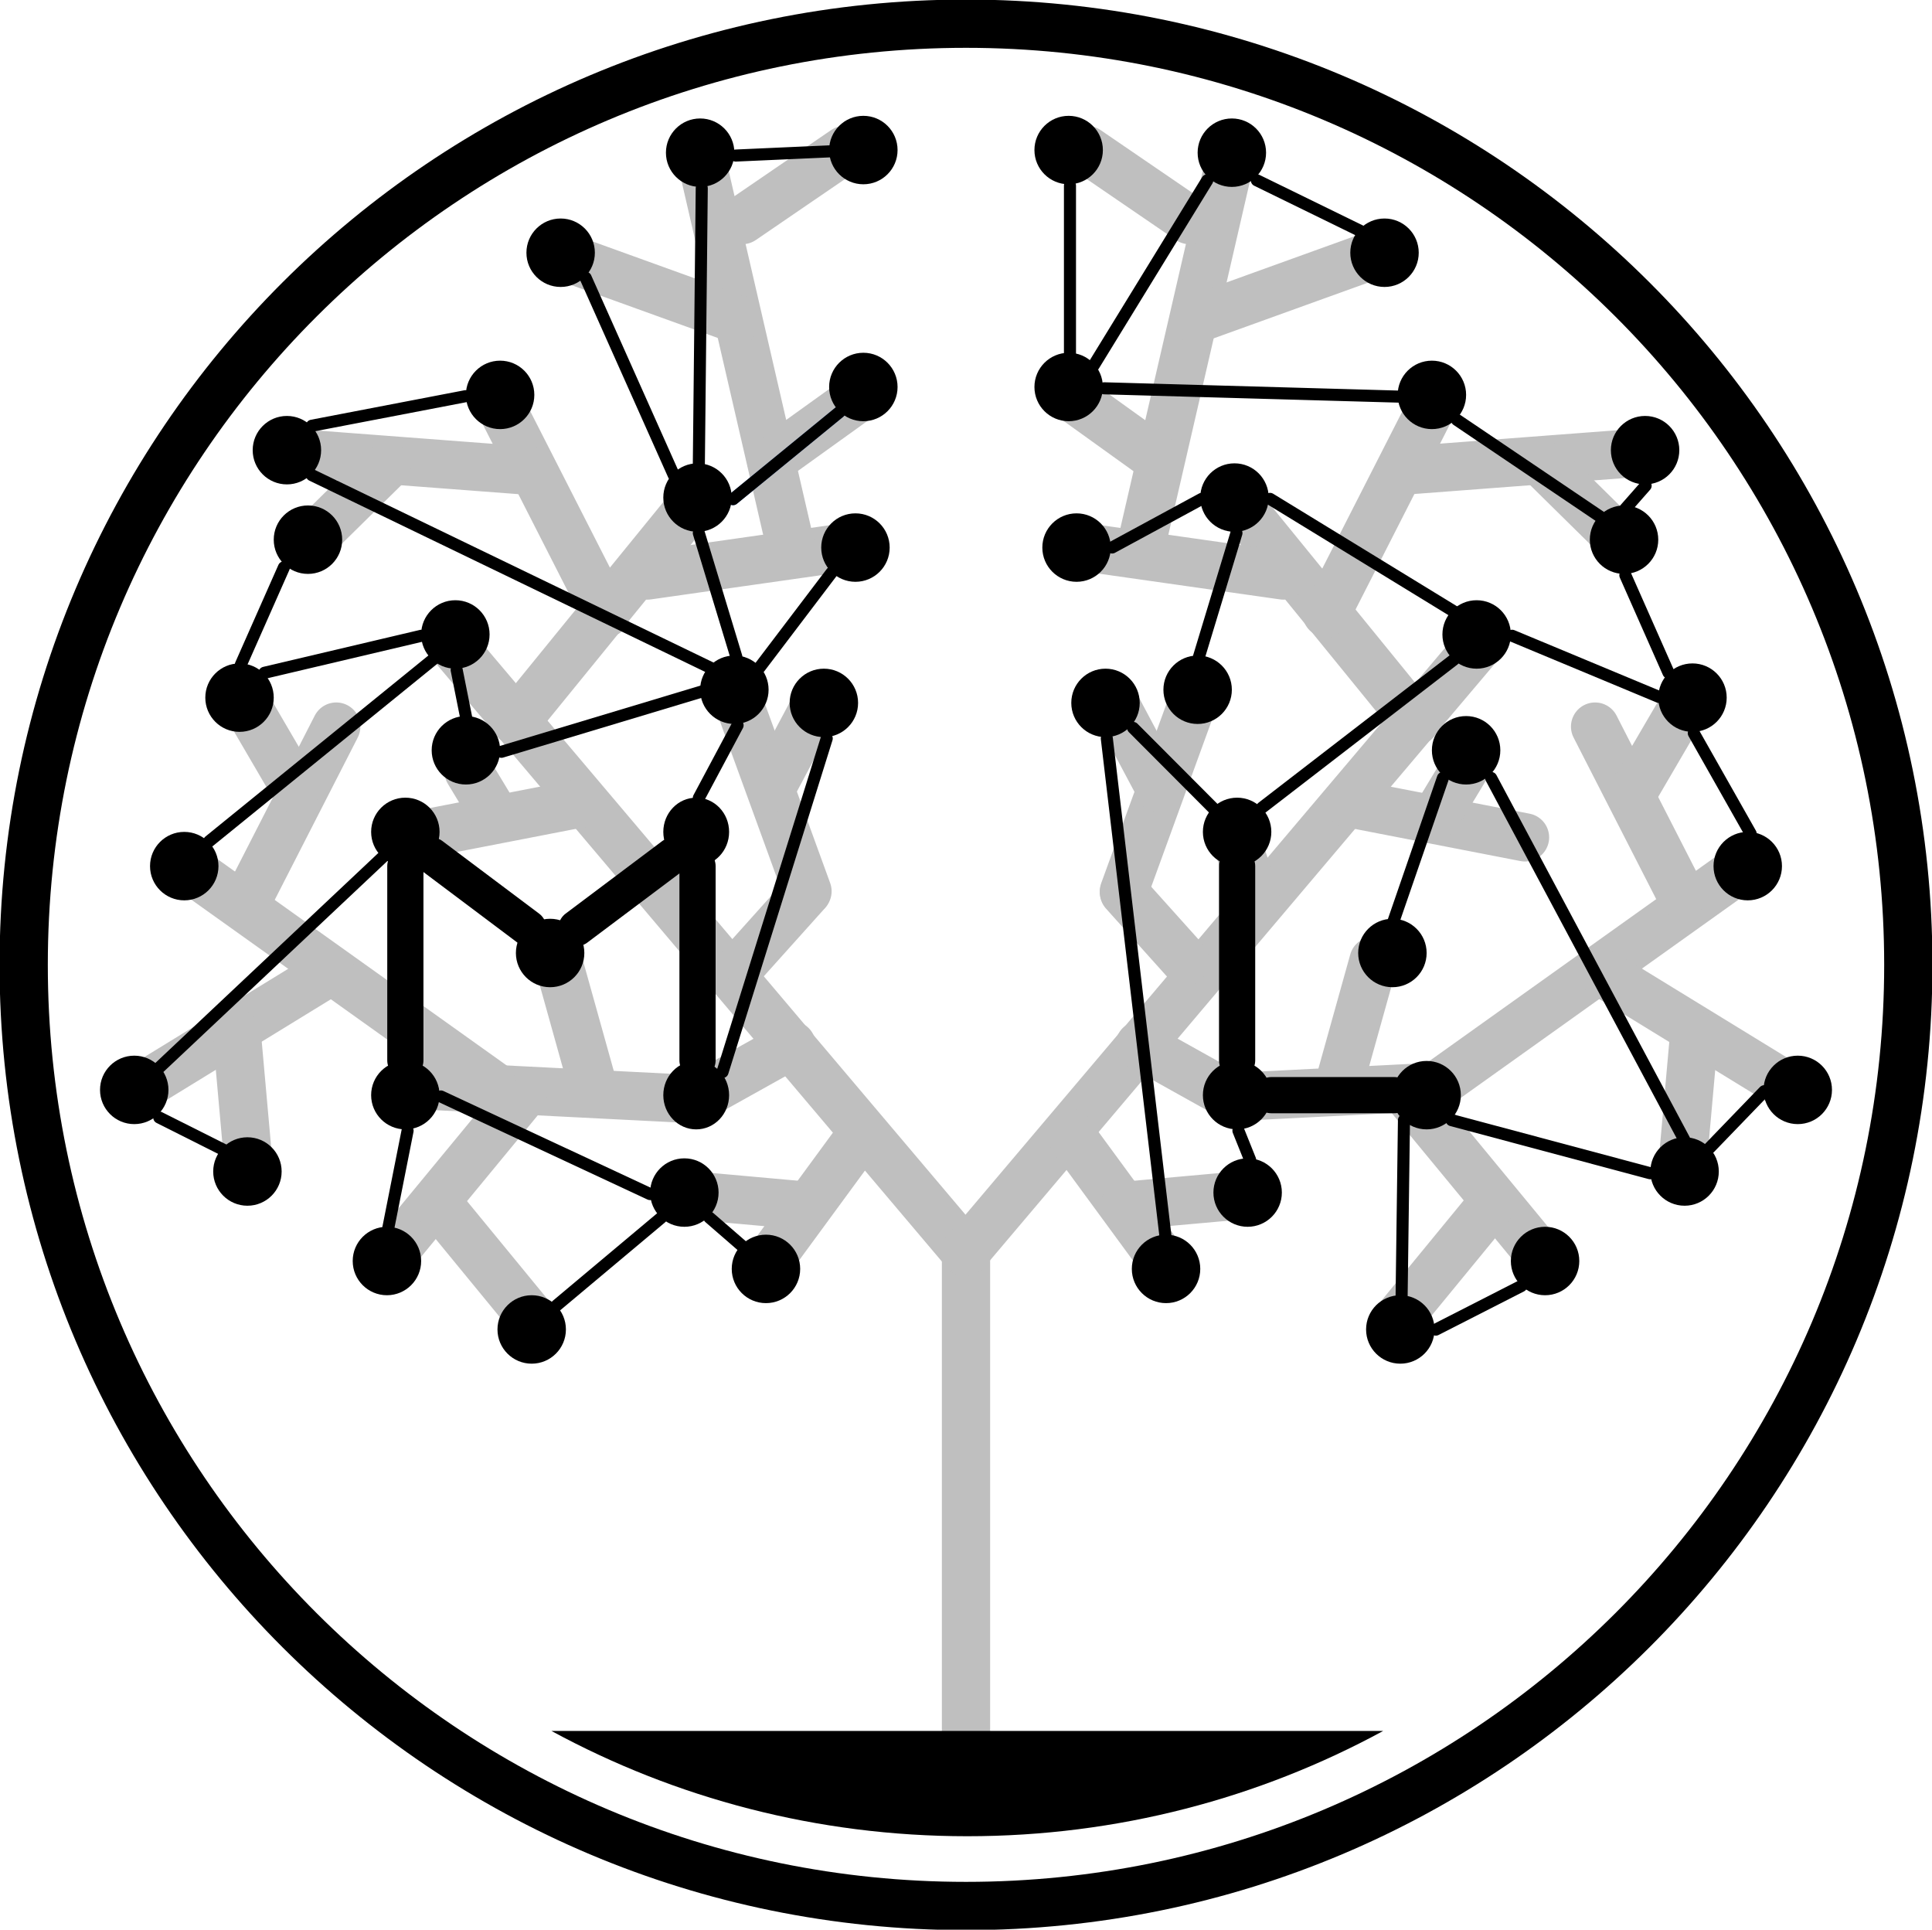 <svg width="734" height="733" xmlns="http://www.w3.org/2000/svg" xmlns:xlink="http://www.w3.org/1999/xlink" overflow="hidden"><defs><clipPath id="clip0"><rect x="2383" y="871" width="734" height="733"/></clipPath></defs><g clip-path="url(#clip0)" transform="translate(-2383 -871)"><path d="M0 0 0 207.874" stroke="#BFBFBF" stroke-width="18.333" stroke-linecap="round" stroke-miterlimit="8" fill="#D9D9D9" fill-rule="evenodd" transform="matrix(1 0 0 -1 2750 1554.87)"/><path d="M2553 1114 2749.62 1346.38" stroke="#BFBFBF" stroke-width="18.333" stroke-linecap="round" stroke-miterlimit="8" fill="#D9D9D9" fill-rule="evenodd"/><path d="M0 0 67.375 13.079" stroke="#BFBFBF" stroke-width="18.333" stroke-linecap="round" stroke-miterlimit="8" fill="#D9D9D9" fill-rule="evenodd" transform="matrix(1 0 0 -1 2537 1189.08)"/><path d="M0 0 66.758 81.997" stroke="#BFBFBF" stroke-width="18.333" stroke-linecap="round" stroke-miterlimit="8" fill="#D9D9D9" fill-rule="evenodd" transform="matrix(1 0 0 -1 2579 1145)"/><path d="M0 0 6.258 19.093" stroke="#BFBFBF" stroke-width="18.333" stroke-linecap="round" stroke-miterlimit="8" fill="#D9D9D9" fill-rule="evenodd" transform="matrix(1 0 0 -1 2640 1213.09)"/><path d="M0 0 35.75 19.938" stroke="#BFBFBF" stroke-width="18.333" stroke-linecap="round" stroke-miterlimit="8" fill="#D9D9D9" fill-rule="evenodd" transform="matrix(1 0 0 -1 2648 1287.94)"/><path d="M2538 1283 2646.62 1288.5" stroke="#BFBFBF" stroke-width="18.333" stroke-linecap="round" stroke-miterlimit="8" fill="#D9D9D9" fill-rule="evenodd"/><path d="M2608.82 1285.5 2595 1236" stroke="#BFBFBF" stroke-width="18.333" stroke-linecap="round" stroke-miterlimit="8" fill="#D9D9D9" fill-rule="evenodd"/><path d="M0 0 74.594 10.611" stroke="#BFBFBF" stroke-width="18.333" stroke-linecap="round" stroke-miterlimit="8" fill="#D9D9D9" fill-rule="evenodd" transform="matrix(1 0 0 -1 2629 1089.61)"/><path d="M0 0 23.445 26.125" stroke="#BFBFBF" stroke-width="18.333" stroke-linecap="round" stroke-miterlimit="8" fill="#D9D9D9" fill-rule="evenodd" transform="matrix(1 0 0 -1 2666 1236.13)"/><path d="M2689.78 1209.56 2663 1136" stroke="#BFBFBF" stroke-width="18.333" stroke-linecap="round" stroke-miterlimit="8" fill="#D9D9D9" fill-rule="evenodd"/><path d="M0 0 15.698 29.488" stroke="#BFBFBF" stroke-width="18.333" stroke-linecap="round" stroke-miterlimit="8" fill="#D9D9D9" fill-rule="evenodd" transform="matrix(1 0 0 -1 2676 1170.49)"/><path d="M2570.93 1180.44 2561 1164" stroke="#BFBFBF" stroke-width="18.333" stroke-linecap="round" stroke-miterlimit="8" fill="#D9D9D9" fill-rule="evenodd"/><path d="M0 0 51.739 62.742" stroke="#BFBFBF" stroke-width="18.333" stroke-linecap="round" stroke-miterlimit="8" fill="#D9D9D9" fill-rule="evenodd" transform="matrix(-1 0 0 1 2581.74 1287)"/><path d="M2550 1329 2584.29 1370.76" stroke="#BFBFBF" stroke-width="18.333" stroke-linecap="round" stroke-miterlimit="8" fill="#D9D9D9" fill-rule="evenodd"/><path d="M0 0 36.984 50.428" stroke="#BFBFBF" stroke-width="18.333" stroke-linecap="round" stroke-miterlimit="8" fill="#D9D9D9" fill-rule="evenodd" transform="matrix(-1 0 0 1 2710.98 1301)"/><path d="M2690.07 1329.06 2645 1325" stroke="#BFBFBF" stroke-width="18.333" stroke-linecap="round" stroke-miterlimit="8" fill="#D9D9D9" fill-rule="evenodd"/><path d="M2570.17 1283.18 2455 1201" stroke="#BFBFBF" stroke-width="18.333" stroke-linecap="round" stroke-miterlimit="8" fill="#D9D9D9" fill-rule="evenodd"/><path d="M0 0 32.743 64.021" stroke="#BFBFBF" stroke-width="18.333" stroke-linecap="round" stroke-miterlimit="8" fill="#D9D9D9" fill-rule="evenodd" transform="matrix(1 0 0 -1 2478 1211.02)"/><path d="M2495.39 1170.9 2475 1136" stroke="#BFBFBF" stroke-width="18.333" stroke-linecap="round" stroke-miterlimit="8" fill="#D9D9D9" fill-rule="evenodd"/><path d="M0 0 71.41 43.783" stroke="#BFBFBF" stroke-width="18.333" stroke-linecap="round" stroke-miterlimit="8" fill="#D9D9D9" fill-rule="evenodd" transform="matrix(-1 0 0 1 2508.41 1240)"/><path d="M2473 1264 2477.64 1315.93" stroke="#BFBFBF" stroke-width="18.333" stroke-linecap="round" stroke-miterlimit="8" fill="#D9D9D9" fill-rule="evenodd"/><path d="M2613.25 1103.92 2571 1021" stroke="#BFBFBF" stroke-width="18.333" stroke-linecap="round" stroke-miterlimit="8" fill="#D9D9D9" fill-rule="evenodd"/><path d="M2584.51 1049.86 2494 1043" stroke="#BFBFBF" stroke-width="18.333" stroke-linecap="round" stroke-miterlimit="8" fill="#D9D9D9" fill-rule="evenodd"/><path d="M0 0 30.797 30.347" stroke="#BFBFBF" stroke-width="18.333" stroke-linecap="round" stroke-miterlimit="8" fill="#D9D9D9" fill-rule="evenodd" transform="matrix(-1 0 0 1 2529.8 1048)"/><path d="M2683.82 1080.49 2650 934" stroke="#BFBFBF" stroke-width="18.333" stroke-linecap="round" stroke-miterlimit="8" fill="#D9D9D9" fill-rule="evenodd"/><path d="M0 0 34.631 24.879" stroke="#BFBFBF" stroke-width="18.333" stroke-linecap="round" stroke-miterlimit="8" fill="#D9D9D9" fill-rule="evenodd" transform="matrix(1 0 0 -1 2676 1045.88)"/><path d="M2663.23 992.344 2593 967" stroke="#BFBFBF" stroke-width="18.333" stroke-linecap="round" stroke-miterlimit="8" fill="#D9D9D9" fill-rule="evenodd"/><path d="M0 0 38.898 26.597" stroke="#BFBFBF" stroke-width="18.333" stroke-linecap="round" stroke-miterlimit="8" fill="#D9D9D9" fill-rule="evenodd" transform="matrix(1 0 0 -1 2665 954.597)"/><path d="M0 0 196.625 232.375" stroke="#BFBFBF" stroke-width="18.333" stroke-linecap="round" stroke-miterlimit="8" fill="#D9D9D9" fill-rule="evenodd" transform="matrix(-1 0 0 1 2946.62 1114)"/><path d="M2962.38 1189.08 2895 1176" stroke="#BFBFBF" stroke-width="18.333" stroke-linecap="round" stroke-miterlimit="8" fill="#D9D9D9" fill-rule="evenodd"/><path d="M2920.76 1145 2854 1063" stroke="#BFBFBF" stroke-width="18.333" stroke-linecap="round" stroke-miterlimit="8" fill="#D9D9D9" fill-rule="evenodd"/><path d="M2860.26 1213.09 2854 1194" stroke="#BFBFBF" stroke-width="18.333" stroke-linecap="round" stroke-miterlimit="8" fill="#D9D9D9" fill-rule="evenodd"/><path d="M2851.75 1287.94 2816 1268" stroke="#BFBFBF" stroke-width="18.333" stroke-linecap="round" stroke-miterlimit="8" fill="#D9D9D9" fill-rule="evenodd"/><path d="M0 0 71.792 3.635" stroke="#BFBFBF" stroke-width="18.333" stroke-linecap="round" stroke-miterlimit="8" fill="#D9D9D9" fill-rule="evenodd" transform="matrix(-1 0 0 1 2924.79 1284)"/><path d="M0 0 13.82 49.5" stroke="#BFBFBF" stroke-width="18.333" stroke-linecap="round" stroke-miterlimit="8" fill="#D9D9D9" fill-rule="evenodd" transform="matrix(1 0 0 -1 2891 1285.5)"/><path d="M2870.59 1089.61 2796 1079" stroke="#BFBFBF" stroke-width="18.333" stroke-linecap="round" stroke-miterlimit="8" fill="#D9D9D9" fill-rule="evenodd"/><path d="M2833.45 1236.13 2810 1210" stroke="#BFBFBF" stroke-width="18.333" stroke-linecap="round" stroke-miterlimit="8" fill="#D9D9D9" fill-rule="evenodd"/><path d="M0 0 26.777 73.562" stroke="#BFBFBF" stroke-width="18.333" stroke-linecap="round" stroke-miterlimit="8" fill="#D9D9D9" fill-rule="evenodd" transform="matrix(1 0 0 -1 2810 1209.56)"/><path d="M2823.7 1170.49 2808 1141" stroke="#BFBFBF" stroke-width="18.333" stroke-linecap="round" stroke-miterlimit="8" fill="#D9D9D9" fill-rule="evenodd"/><path d="M0 0 9.934 16.443" stroke="#BFBFBF" stroke-width="18.333" stroke-linecap="round" stroke-miterlimit="8" fill="#D9D9D9" fill-rule="evenodd" transform="matrix(1 0 0 -1 2929 1180.44)"/><path d="M2918 1287 2969.74 1349.74" stroke="#BFBFBF" stroke-width="18.333" stroke-linecap="round" stroke-miterlimit="8" fill="#D9D9D9" fill-rule="evenodd"/><path d="M0 0 34.286 41.76" stroke="#BFBFBF" stroke-width="18.333" stroke-linecap="round" stroke-miterlimit="8" fill="#D9D9D9" fill-rule="evenodd" transform="matrix(-1 0 0 1 2949.29 1329)"/><path d="M2789 1301 2825.98 1351.43" stroke="#BFBFBF" stroke-width="18.333" stroke-linecap="round" stroke-miterlimit="8" fill="#D9D9D9" fill-rule="evenodd"/><path d="M0 0 45.066 4.057" stroke="#BFBFBF" stroke-width="18.333" stroke-linecap="round" stroke-miterlimit="8" fill="#D9D9D9" fill-rule="evenodd" transform="matrix(1 0 0 -1 2810 1329.06)"/><path d="M0 0 115.171 82.178" stroke="#BFBFBF" stroke-width="18.333" stroke-linecap="round" stroke-miterlimit="8" fill="#D9D9D9" fill-rule="evenodd" transform="matrix(1 0 0 -1 2929 1283.18)"/><path d="M3021.74 1211.02 2989 1147" stroke="#BFBFBF" stroke-width="18.333" stroke-linecap="round" stroke-miterlimit="8" fill="#D9D9D9" fill-rule="evenodd"/><path d="M0 0 20.394 34.901" stroke="#BFBFBF" stroke-width="18.333" stroke-linecap="round" stroke-miterlimit="8" fill="#D9D9D9" fill-rule="evenodd" transform="matrix(1 0 0 -1 3004 1170.9)"/><path d="M2991 1240 3062.41 1283.78" stroke="#BFBFBF" stroke-width="18.333" stroke-linecap="round" stroke-miterlimit="8" fill="#D9D9D9" fill-rule="evenodd"/><path d="M0 0 4.643 51.93" stroke="#BFBFBF" stroke-width="18.333" stroke-linecap="round" stroke-miterlimit="8" fill="#D9D9D9" fill-rule="evenodd" transform="matrix(-1 0 0 1 3026.64 1264)"/><path d="M0 0 42.246 82.921" stroke="#BFBFBF" stroke-width="18.333" stroke-linecap="round" stroke-miterlimit="8" fill="#D9D9D9" fill-rule="evenodd" transform="matrix(1 0 0 -1 2887 1103.92)"/><path d="M0 0 90.508 6.86" stroke="#BFBFBF" stroke-width="18.333" stroke-linecap="round" stroke-miterlimit="8" fill="#D9D9D9" fill-rule="evenodd" transform="matrix(1 0 0 -1 2915 1049.86)"/><path d="M2970 1048 3000.8 1078.35" stroke="#BFBFBF" stroke-width="18.333" stroke-linecap="round" stroke-miterlimit="8" fill="#D9D9D9" fill-rule="evenodd"/><path d="M0 0 33.816 146.495" stroke="#BFBFBF" stroke-width="18.333" stroke-linecap="round" stroke-miterlimit="8" fill="#D9D9D9" fill-rule="evenodd" transform="matrix(1 0 0 -1 2816 1080.49)"/><path d="M2823.63 1045.88 2789 1021" stroke="#BFBFBF" stroke-width="18.333" stroke-linecap="round" stroke-miterlimit="8" fill="#D9D9D9" fill-rule="evenodd"/><path d="M0 0 70.23 25.344" stroke="#BFBFBF" stroke-width="18.333" stroke-linecap="round" stroke-miterlimit="8" fill="#D9D9D9" fill-rule="evenodd" transform="matrix(1 0 0 -1 2837 992.344)"/><path d="M2834.9 954.597 2796 928" stroke="#BFBFBF" stroke-width="18.333" stroke-linecap="round" stroke-miterlimit="8" fill="#D9D9D9" fill-rule="evenodd"/><path d="M0 0 0 73.801" stroke="#000000" stroke-width="13.75" stroke-linecap="round" stroke-miterlimit="8" fill="none" fill-rule="evenodd" transform="matrix(1 0 0 -1 2537 1273.8)"/><path d="M2583.7 1223.55 2547 1196" stroke="#000000" stroke-width="13.75" stroke-linecap="round" stroke-miterlimit="8" fill="none" fill-rule="evenodd"/><path d="M0 0 36.697 27.548" stroke="#000000" stroke-width="13.75" stroke-linecap="round" stroke-miterlimit="8" fill="none" fill-rule="evenodd" transform="matrix(-1 0 0 1 2638.7 1196)"/><path d="M2648 1200 2648 1273.8" stroke="#000000" stroke-width="13.75" stroke-linecap="round" stroke-miterlimit="8" fill="none" fill-rule="evenodd"/><path d="M0 0 40.461 33.102" stroke="#4472C4" stroke-width="4.583" stroke-linecap="round" stroke-miterlimit="8" fill="none" fill-rule="evenodd" transform="matrix(-1 0 0 1 2701.96 1027.5)"/><path d="M2853 1200 2853 1273.8" stroke="#000000" stroke-width="13.75" stroke-linecap="round" stroke-miterlimit="8" fill="none" fill-rule="evenodd"/><path d="M0 0 46.703 0" stroke="#000000" stroke-width="13.75" stroke-linecap="round" stroke-miterlimit="8" fill="none" fill-rule="evenodd" transform="matrix(-1 0 0 1 2912.7 1287)"/><path d="M2813.5 1147.5 2844.15 1178.23" stroke="#000000" stroke-width="4.583" stroke-linecap="round" stroke-miterlimit="8" fill="none" fill-rule="evenodd"/><path d="M0 0 72.951 56.258" stroke="#000000" stroke-width="4.583" stroke-linecap="round" stroke-miterlimit="8" fill="none" fill-rule="evenodd" transform="matrix(-1 0 0 1 2935.45 1121.5)"/><path d="M0 0 14.247 47.014" stroke="#000000" stroke-width="4.583" stroke-linecap="round" stroke-miterlimit="8" fill="none" fill-rule="evenodd" transform="matrix(-1 0 0 1 2852.75 1073.5)"/><path d="M0 0 34.079 18.472" stroke="#000000" stroke-width="4.583" stroke-linecap="round" stroke-miterlimit="8" fill="none" fill-rule="evenodd" transform="matrix(1 0 0 -1 2805.5 1078.97)"/><path d="M2990.95 1067.27 2936.5 1030.5" stroke="#000000" stroke-width="4.583" stroke-linecap="round" stroke-miterlimit="8" fill="none" fill-rule="evenodd"/><path d="M2865.5 1060.5 2935.37 1103.26" stroke="#000000" stroke-width="4.583" stroke-linecap="round" stroke-miterlimit="8" fill="none" fill-rule="evenodd"/><path d="M3000.5 1089.5 3016.87 1126.49" stroke="#000000" stroke-width="4.583" stroke-linecap="round" stroke-miterlimit="8" fill="none" fill-rule="evenodd"/><path d="M0 0 7.704 8.762" stroke="#000000" stroke-width="4.583" stroke-linecap="round" stroke-miterlimit="8" fill="none" fill-rule="evenodd" transform="matrix(-1 0 0 1 3008.2 1055.5)"/><path d="M2957.5 1112.5 3013.29 1135.74" stroke="#000000" stroke-width="4.583" stroke-linecap="round" stroke-miterlimit="8" fill="none" fill-rule="evenodd"/><path d="M3026.5 1149.5 3048.11 1187.68" stroke="#000000" stroke-width="4.583" stroke-linecap="round" stroke-miterlimit="8" fill="none" fill-rule="evenodd"/><path d="M2934.5 1296.5 3009.92 1316.66" stroke="#000000" stroke-width="4.583" stroke-linecap="round" stroke-miterlimit="8" fill="none" fill-rule="evenodd"/><path d="M0 0 20.789 21.54" stroke="#000000" stroke-width="4.583" stroke-linecap="round" stroke-miterlimit="8" fill="none" fill-rule="evenodd" transform="matrix(1 0 0 -1 3032.5 1307.04)"/><path d="M0 0 0.891 66.616" stroke="#000000" stroke-width="4.583" stroke-linecap="round" stroke-miterlimit="8" fill="none" fill-rule="evenodd" transform="matrix(-1 0 0 1 2916.39 1296.5)"/><path d="M0 0 32.447 16.558" stroke="#000000" stroke-width="4.583" stroke-linecap="round" stroke-miterlimit="8" fill="none" fill-rule="evenodd" transform="matrix(1 0 0 -1 2928.5 1376.06)"/><path d="M2853.5 1300.5 2857.95 1311.58" stroke="#000000" stroke-width="4.583" stroke-linecap="round" stroke-miterlimit="8" fill="none" fill-rule="evenodd"/><path d="M2803.5 1151.5 2825.82 1340.94" stroke="#000000" stroke-width="4.583" stroke-linecap="round" stroke-miterlimit="8" fill="none" fill-rule="evenodd"/><path d="M2949.5 1166.5 3022.89 1303.95" stroke="#000000" stroke-width="4.583" stroke-linecap="round" stroke-miterlimit="8" fill="none" fill-rule="evenodd"/><path d="M0 0 43.158 70.325" stroke="#000000" stroke-width="4.583" stroke-linecap="round" stroke-miterlimit="8" fill="none" fill-rule="evenodd" transform="matrix(1 0 0 -1 2798.5 1009.82)"/><path d="M2802.5 1018.5 2914.6 1021.66" stroke="#000000" stroke-width="4.583" stroke-linecap="round" stroke-miterlimit="8" fill="none" fill-rule="evenodd"/><path d="M2860.5 939.5 2900.07 958.838" stroke="#000000" stroke-width="4.583" stroke-linecap="round" stroke-miterlimit="8" fill="none" fill-rule="evenodd"/><path d="M0 0 0 64.304" stroke="#000000" stroke-width="4.583" stroke-linecap="round" stroke-miterlimit="8" fill="none" fill-rule="evenodd" transform="matrix(1 0 0 -1 2789.5 1005.8)"/><path d="M0 0 18.696 54.197" stroke="#000000" stroke-width="4.583" stroke-linecap="round" stroke-miterlimit="8" fill="none" fill-rule="evenodd" transform="matrix(1 0 0 -1 2912.5 1220.7)"/><path d="M2392 1237.5C2392 1040.06 2552.28 880 2750 880 2947.72 880 3108 1040.06 3108 1237.5 3108 1434.94 2947.72 1595 2750 1595 2552.28 1595 2392 1434.94 2392 1237.5Z" stroke="#000000" stroke-width="18.333" stroke-miterlimit="8" fill="none" fill-rule="evenodd"/><path d="M0 0 84.989 80.026" stroke="#000000" stroke-width="4.583" stroke-linecap="round" stroke-miterlimit="8" fill="none" fill-rule="evenodd" transform="matrix(-1 0 0 1 2528.49 1196.5)"/><path d="M2468.09 1307.85 2443.5 1295.5" stroke="#000000" stroke-width="4.583" stroke-linecap="round" stroke-miterlimit="8" fill="none" fill-rule="evenodd"/><path d="M0 0 7.348 37.066" stroke="#000000" stroke-width="4.583" stroke-linecap="round" stroke-miterlimit="8" fill="none" fill-rule="evenodd" transform="matrix(1 0 0 -1 2530.5 1337.57)"/><path d="M2629.95 1324.57 2550.5 1287.5" stroke="#000000" stroke-width="4.583" stroke-linecap="round" stroke-miterlimit="8" fill="none" fill-rule="evenodd"/><path d="M0 0 39.781 33.355" stroke="#000000" stroke-width="4.583" stroke-linecap="round" stroke-miterlimit="8" fill="none" fill-rule="evenodd" transform="matrix(1 0 0 -1 2594.5 1366.85)"/><path d="M2665.29 1344.6 2652.5 1333.5" stroke="#000000" stroke-width="4.583" stroke-linecap="round" stroke-miterlimit="8" fill="none" fill-rule="evenodd"/><path d="M0 0 85.016 69.03" stroke="#000000" stroke-width="4.583" stroke-linecap="round" stroke-miterlimit="8" fill="none" fill-rule="evenodd" transform="matrix(-1 0 0 1 2547.52 1121.5)"/><path d="M0 0 59.599 14.049" stroke="#000000" stroke-width="4.583" stroke-linecap="round" stroke-miterlimit="8" fill="none" fill-rule="evenodd" transform="matrix(-1 0 0 1 2543.1 1112.5)"/><path d="M0 0 16.371 36.99" stroke="#000000" stroke-width="4.583" stroke-linecap="round" stroke-miterlimit="8" fill="none" fill-rule="evenodd" transform="matrix(1 0 0 -1 2474.5 1123.49)"/><path d="M0 0 76.688 23.072" stroke="#000000" stroke-width="4.583" stroke-linecap="round" stroke-miterlimit="8" fill="none" fill-rule="evenodd" transform="matrix(-1 0 0 1 2650.19 1133.5)"/><path d="M0 0 14.719 27.593" stroke="#000000" stroke-width="4.583" stroke-linecap="round" stroke-miterlimit="8" fill="none" fill-rule="evenodd" transform="matrix(-1 0 0 1 2663.22 1146.5)"/><path d="M0 0 39.586 126.709" stroke="#000000" stroke-width="4.583" stroke-linecap="round" stroke-miterlimit="8" fill="none" fill-rule="evenodd" transform="matrix(1 0 0 -1 2657.5 1278.21)"/><path d="M2662.75 1120.51 2648.5 1073.5" stroke="#000000" stroke-width="4.583" stroke-linecap="round" stroke-miterlimit="8" fill="none" fill-rule="evenodd"/><path d="M0 0 27.443 36.154" stroke="#000000" stroke-width="4.583" stroke-linecap="round" stroke-miterlimit="8" fill="none" fill-rule="evenodd" transform="matrix(1 0 0 -1 2671.5 1124.65)"/><path d="M2653.35 1124.86 2501.5 1051.5" stroke="#000000" stroke-width="4.583" stroke-linecap="round" stroke-miterlimit="8" fill="none" fill-rule="evenodd"/><path d="M0 0 58.35 11.208" stroke="#000000" stroke-width="4.583" stroke-linecap="round" stroke-miterlimit="8" fill="none" fill-rule="evenodd" transform="matrix(-1 0 0 1 2559.85 1021.5)"/><path d="M2605.5 976.5 2638.96 1051.45" stroke="#000000" stroke-width="4.583" stroke-linecap="round" stroke-miterlimit="8" fill="none" fill-rule="evenodd"/><path d="M0 0 40.461 33.102" stroke="#000000" stroke-width="4.583" stroke-linecap="round" stroke-miterlimit="8" fill="none" fill-rule="evenodd" transform="matrix(-1 0 0 1 2701.96 1027.5)"/><path d="M0 0 1.108 105.004" stroke="#000000" stroke-width="4.583" stroke-linecap="round" stroke-miterlimit="8" fill="none" fill-rule="evenodd" transform="matrix(-1 0 0 1 2649.61 942.5)"/><path d="M0 0 35.548 1.589" stroke="#000000" stroke-width="4.583" stroke-linecap="round" stroke-miterlimit="8" fill="none" fill-rule="evenodd" transform="matrix(1 0 0 -1 2662.5 930.089)"/><path d="M2560.12 1143.64 2556.5 1125.5" stroke="#000000" stroke-width="4.583" stroke-linecap="round" stroke-miterlimit="8" fill="none" fill-rule="evenodd"/><path d="M2524 1287C2524 1279.82 2529.82 1274 2537 1274 2544.18 1274 2550 1279.82 2550 1287 2550 1294.18 2544.18 1300 2537 1300 2529.82 1300 2524 1294.18 2524 1287Z" fill-rule="evenodd"/><path d="M2579 1233C2579 1225.82 2584.82 1220 2592 1220 2599.18 1220 2605 1225.82 2605 1233 2605 1240.18 2599.18 1246 2592 1246 2584.82 1246 2579 1240.18 2579 1233Z" fill-rule="evenodd"/><path d="M2635 1287C2635 1279.82 2640.6 1274 2647.5 1274 2654.4 1274 2660 1279.82 2660 1287 2660 1294.18 2654.4 1300 2647.5 1300 2640.6 1300 2635 1294.18 2635 1287Z" fill-rule="evenodd"/><path d="M2524 1187C2524 1179.82 2529.82 1174 2537 1174 2544.18 1174 2550 1179.82 2550 1187 2550 1194.18 2544.18 1200 2537 1200 2529.82 1200 2524 1194.18 2524 1187Z" fill-rule="evenodd"/><path d="M2635 1187C2635 1179.82 2640.6 1174 2647.5 1174 2654.4 1174 2660 1179.82 2660 1187 2660 1194.18 2654.4 1200 2647.5 1200 2640.6 1200 2635 1194.18 2635 1187Z" fill-rule="evenodd"/><path d="M2461 1136C2461 1128.82 2466.82 1123 2474 1123 2481.18 1123 2487 1128.82 2487 1136 2487 1143.18 2481.18 1149 2474 1149 2466.82 1149 2461 1143.18 2461 1136Z" fill-rule="evenodd"/><path d="M2440 1200C2440 1192.82 2445.82 1187 2453 1187 2460.18 1187 2466 1192.82 2466 1200 2466 1207.18 2460.18 1213 2453 1213 2445.82 1213 2440 1207.18 2440 1200Z" fill-rule="evenodd"/><path d="M2421 1285C2421 1277.82 2426.82 1272 2434 1272 2441.18 1272 2447 1277.82 2447 1285 2447 1292.18 2441.18 1298 2434 1298 2426.82 1298 2421 1292.18 2421 1285Z" fill-rule="evenodd"/><path d="M2464 1316C2464 1308.82 2469.82 1303 2477 1303 2484.18 1303 2490 1308.82 2490 1316 2490 1323.18 2484.18 1329 2477 1329 2469.82 1329 2464 1323.18 2464 1316Z" fill-rule="evenodd"/><path d="M2517 1350C2517 1342.82 2522.82 1337 2530 1337 2537.18 1337 2543 1342.82 2543 1350 2543 1357.18 2537.18 1363 2530 1363 2522.82 1363 2517 1357.18 2517 1350Z" fill-rule="evenodd"/><path d="M2572 1376C2572 1368.82 2577.82 1363 2585 1363 2592.18 1363 2598 1368.82 2598 1376 2598 1383.18 2592.18 1389 2585 1389 2577.82 1389 2572 1383.18 2572 1376Z" fill-rule="evenodd"/><path d="M2630 1324C2630 1316.82 2635.82 1311 2643 1311 2650.18 1311 2656 1316.82 2656 1324 2656 1331.18 2650.18 1337 2643 1337 2635.82 1337 2630 1331.18 2630 1324Z" fill-rule="evenodd"/><path d="M2661 1353C2661 1345.82 2666.82 1340 2674 1340 2681.18 1340 2687 1345.82 2687 1353 2687 1360.18 2681.18 1366 2674 1366 2666.82 1366 2661 1360.18 2661 1353Z" fill-rule="evenodd"/><path d="M2649 1133C2649 1125.82 2654.82 1120 2662 1120 2669.18 1120 2675 1125.82 2675 1133 2675 1140.18 2669.18 1146 2662 1146 2654.82 1146 2649 1140.18 2649 1133Z" fill-rule="evenodd"/><path d="M2683 1138C2683 1130.82 2688.82 1125 2696 1125 2703.18 1125 2709 1130.82 2709 1138 2709 1145.18 2703.18 1151 2696 1151 2688.82 1151 2683 1145.18 2683 1138Z" fill-rule="evenodd"/><path d="M2695 1079C2695 1071.82 2700.82 1066 2708 1066 2715.18 1066 2721 1071.82 2721 1079 2721 1086.18 2715.18 1092 2708 1092 2700.82 1092 2695 1086.18 2695 1079Z" fill-rule="evenodd"/><path d="M2698 1018C2698 1010.82 2703.82 1005 2711 1005 2718.18 1005 2724 1010.82 2724 1018 2724 1025.18 2718.18 1031 2711 1031 2703.82 1031 2698 1025.18 2698 1018Z" fill-rule="evenodd"/><path d="M2635 1060C2635 1052.82 2640.82 1047 2648 1047 2655.18 1047 2661 1052.82 2661 1060 2661 1067.18 2655.18 1073 2648 1073 2640.82 1073 2635 1067.18 2635 1060Z" fill-rule="evenodd"/><path d="M2560 1021C2560 1013.82 2565.82 1008 2573 1008 2580.18 1008 2586 1013.82 2586 1021 2586 1028.18 2580.18 1034 2573 1034 2565.82 1034 2560 1028.18 2560 1021Z" fill-rule="evenodd"/><path d="M2479 1042C2479 1034.82 2484.82 1029 2492 1029 2499.18 1029 2505 1034.82 2505 1042 2505 1049.18 2499.18 1055 2492 1055 2484.82 1055 2479 1049.18 2479 1042Z" fill-rule="evenodd"/><path d="M2487 1076C2487 1068.82 2492.82 1063 2500 1063 2507.18 1063 2513 1068.82 2513 1076 2513 1083.18 2507.18 1089 2500 1089 2492.82 1089 2487 1083.18 2487 1076Z" fill-rule="evenodd"/><path d="M2543 1112C2543 1104.82 2548.82 1099 2556 1099 2563.18 1099 2569 1104.82 2569 1112 2569 1119.18 2563.18 1125 2556 1125 2548.82 1125 2543 1119.18 2543 1112Z" fill-rule="evenodd"/><path d="M2547 1156C2547 1148.82 2552.82 1143 2560 1143 2567.18 1143 2573 1148.82 2573 1156 2573 1163.18 2567.18 1169 2560 1169 2552.82 1169 2547 1163.18 2547 1156Z" fill-rule="evenodd"/><path d="M2636 929C2636 921.82 2641.82 916 2649 916 2656.18 916 2662 921.82 2662 929 2662 936.18 2656.18 942 2649 942 2641.82 942 2636 936.18 2636 929Z" fill-rule="evenodd"/><path d="M2698 928C2698 920.82 2703.82 915 2711 915 2718.18 915 2724 920.82 2724 928 2724 935.18 2718.18 941 2711 941 2703.82 941 2698 935.18 2698 928Z" fill-rule="evenodd"/><path d="M2583 967C2583 959.82 2588.82 954 2596 954 2603.18 954 2609 959.82 2609 967 2609 974.18 2603.18 980 2596 980 2588.82 980 2583 974.18 2583 967Z" fill-rule="evenodd"/><path d="M0 13C-3.31016e-15 5.82 5.82 0 13 0 20.18-3.31016e-15 26 5.82 26 13 26 20.18 20.18 26 13 26 5.82 26-4.96525e-15 20.18 0 13Z" fill-rule="evenodd" transform="matrix(-1 0 0 1 2938 1274)"/><path d="M0 13C-3.31012e-15 5.82 5.82 0 13 0 20.18-3.31016e-15 26 5.82 26 13 26 20.18 20.18 26 13 26 5.82 26-4.96518e-15 20.18 0 13Z" fill-rule="evenodd" transform="matrix(-1 0 0 1 2866 1274)"/><path d="M0 13C-3.31012e-15 5.82 5.82 0 13 0 20.18-3.31016e-15 26 5.82 26 13 26 20.18 20.18 26 13 26 5.82 26-4.96518e-15 20.18 0 13Z" fill-rule="evenodd" transform="matrix(-1 0 0 1 2866 1174)"/><path d="M0 13C-3.31016e-15 5.82 5.82 0 13 0 20.18-3.31016e-15 26 5.82 26 13 26 20.18 20.18 26 13 26 5.82 26-4.96525e-15 20.18 0 13Z" fill-rule="evenodd" transform="matrix(-1 0 0 1 3039 1123)"/><path d="M0 13C-3.31016e-15 5.82 5.82 0 13 0 20.18-3.31016e-15 26 5.82 26 13 26 20.18 20.18 26 13 26 5.82 26-4.96525e-15 20.18 0 13Z" fill-rule="evenodd" transform="matrix(-1 0 0 1 3060 1187)"/><path d="M0 13C-3.31016e-15 5.82 5.82 0 13 0 20.18-3.31016e-15 26 5.82 26 13 26 20.18 20.18 26 13 26 5.82 26-4.96525e-15 20.18 0 13Z" fill-rule="evenodd" transform="matrix(-1 0 0 1 3079 1272)"/><path d="M0 13C-3.31016e-15 5.82 5.82 0 13 0 20.18-3.31012e-15 26 5.82 26 13 26 20.18 20.18 26 13 26 5.82 26-4.96525e-15 20.18 0 13Z" fill-rule="evenodd" transform="matrix(-1 0 0 1 3036 1303)"/><path d="M0 13C-3.31016e-15 5.82 5.82 0 13 0 20.18-3.31016e-15 26 5.82 26 13 26 20.18 20.18 26 13 26 5.82 26-4.96525e-15 20.18 0 13Z" fill-rule="evenodd" transform="matrix(-1 0 0 1 2983 1337)"/><path d="M0 13C-3.31016e-15 5.82 5.82 0 13 0 20.18-3.31016e-15 26 5.82 26 13 26 20.18 20.18 26 13 26 5.82 26-4.96525e-15 20.18 0 13Z" fill-rule="evenodd" transform="matrix(-1 0 0 1 2928 1363)"/><path d="M0 13C-3.31016e-15 5.82 5.82 0 13 0 20.18-3.31012e-15 26 5.82 26 13 26 20.18 20.18 26 13 26 5.82 26-4.96525e-15 20.18 0 13Z" fill-rule="evenodd" transform="matrix(-1 0 0 1 2870 1311)"/><path d="M0 13C-3.31016e-15 5.82 5.82 0 13 0 20.18-3.31016e-15 26 5.82 26 13 26 20.18 20.18 26 13 26 5.82 26-4.96525e-15 20.18 0 13Z" fill-rule="evenodd" transform="matrix(-1 0 0 1 2839 1340)"/><path d="M0 13C-3.31016e-15 5.82 5.82 0 13 0 20.18-3.31016e-15 26 5.82 26 13 26 20.18 20.18 26 13 26 5.82 26-4.96525e-15 20.18 0 13Z" fill-rule="evenodd" transform="matrix(-1 0 0 1 2851 1120)"/><path d="M0 13C-3.31016e-15 5.82 5.82 0 13 0 20.18-3.31012e-15 26 5.82 26 13 26 20.18 20.18 26 13 26 5.82 26-4.96525e-15 20.18 0 13Z" fill-rule="evenodd" transform="matrix(-1 0 0 1 2816 1125)"/><path d="M0 13C-3.31016e-15 5.82 5.82 0 13 0 20.18-3.31016e-15 26 5.82 26 13 26 20.18 20.18 26 13 26 5.82 26-4.96525e-15 20.18 0 13Z" fill-rule="evenodd" transform="matrix(-1 0 0 1 2805 1066)"/><path d="M0 13C-3.31012e-15 5.82 5.82 0 13 0 20.18-3.31012e-15 26 5.82 26 13 26 20.18 20.18 26 13 26 5.82 26-4.96518e-15 20.18 0 13Z" fill-rule="evenodd" transform="matrix(-1 0 0 1 2802 1005)"/><path d="M0 13C-3.31016e-15 5.82 5.82 0 13 0 20.18-3.31012e-15 26 5.82 26 13 26 20.18 20.18 26 13 26 5.82 26-4.96525e-15 20.18 0 13Z" fill-rule="evenodd" transform="matrix(-1 0 0 1 2865 1047)"/><path d="M0 13C-3.31016e-15 5.82 5.82 0 13 0 20.18-3.31016e-15 26 5.82 26 13 26 20.18 20.18 26 13 26 5.82 26-4.96525e-15 20.18 0 13Z" fill-rule="evenodd" transform="matrix(-1 0 0 1 2940 1008)"/><path d="M0 13C-3.31012e-15 5.82 5.82 0 13 0 20.18-3.31016e-15 26 5.82 26 13 26 20.18 20.18 26 13 26 5.82 26-4.96518e-15 20.18 0 13Z" fill-rule="evenodd" transform="matrix(-1 0 0 1 3021 1029)"/><path d="M0 13C-3.31016e-15 5.82 5.82 0 13 0 20.18-3.31016e-15 26 5.82 26 13 26 20.18 20.18 26 13 26 5.82 26-4.96525e-15 20.18 0 13Z" fill-rule="evenodd" transform="matrix(-1 0 0 1 3013 1063)"/><path d="M0 13C-3.31012e-15 5.82 5.82 0 13 0 20.18-3.31016e-15 26 5.82 26 13 26 20.18 20.18 26 13 26 5.82 26-4.96518e-15 20.18 0 13Z" fill-rule="evenodd" transform="matrix(-1 0 0 1 2957 1099)"/><path d="M0 13C-3.31016e-15 5.82 5.82 0 13 0 20.18-3.31016e-15 26 5.82 26 13 26 20.18 20.18 26 13 26 5.82 26-4.96525e-15 20.18 0 13Z" fill-rule="evenodd" transform="matrix(-1 0 0 1 2953 1143)"/><path d="M0 13C-3.31016e-15 5.82 5.82 0 13 0 20.18-3.31012e-15 26 5.82 26 13 26 20.18 20.18 26 13 26 5.82 26-4.96525e-15 20.18 0 13Z" fill-rule="evenodd" transform="matrix(-1 0 0 1 2864 916)"/><path d="M0 13C-3.31012e-15 5.82 5.82 0 13 0 20.18-3.31012e-15 26 5.82 26 13 26 20.18 20.18 26 13 26 5.82 26-4.96518e-15 20.18 0 13Z" fill-rule="evenodd" transform="matrix(-1 0 0 1 2802 915)"/><path d="M2896 967C2896 959.82 2901.82 954 2909 954 2916.18 954 2922 959.82 2922 967 2922 974.18 2916.18 980 2909 980 2901.82 980 2896 974.18 2896 967Z" fill-rule="evenodd"/><path d="M2899 1233C2899 1225.82 2904.82 1220 2912 1220 2919.18 1220 2925 1225.82 2925 1233 2925 1240.18 2919.18 1246 2912 1246 2904.82 1246 2899 1240.18 2899 1233Z" fill-rule="evenodd"/><path d="M2592.5 1528.5 2908.5 1528.5 2908.4 1528.56C2861.46 1554.03 2807.67 1568.5 2750.5 1568.5 2693.33 1568.5 2639.54 1554.03 2592.6 1528.56Z" stroke="#000000" stroke-width="0" stroke-miterlimit="8" fill-rule="evenodd"/></g></svg>
